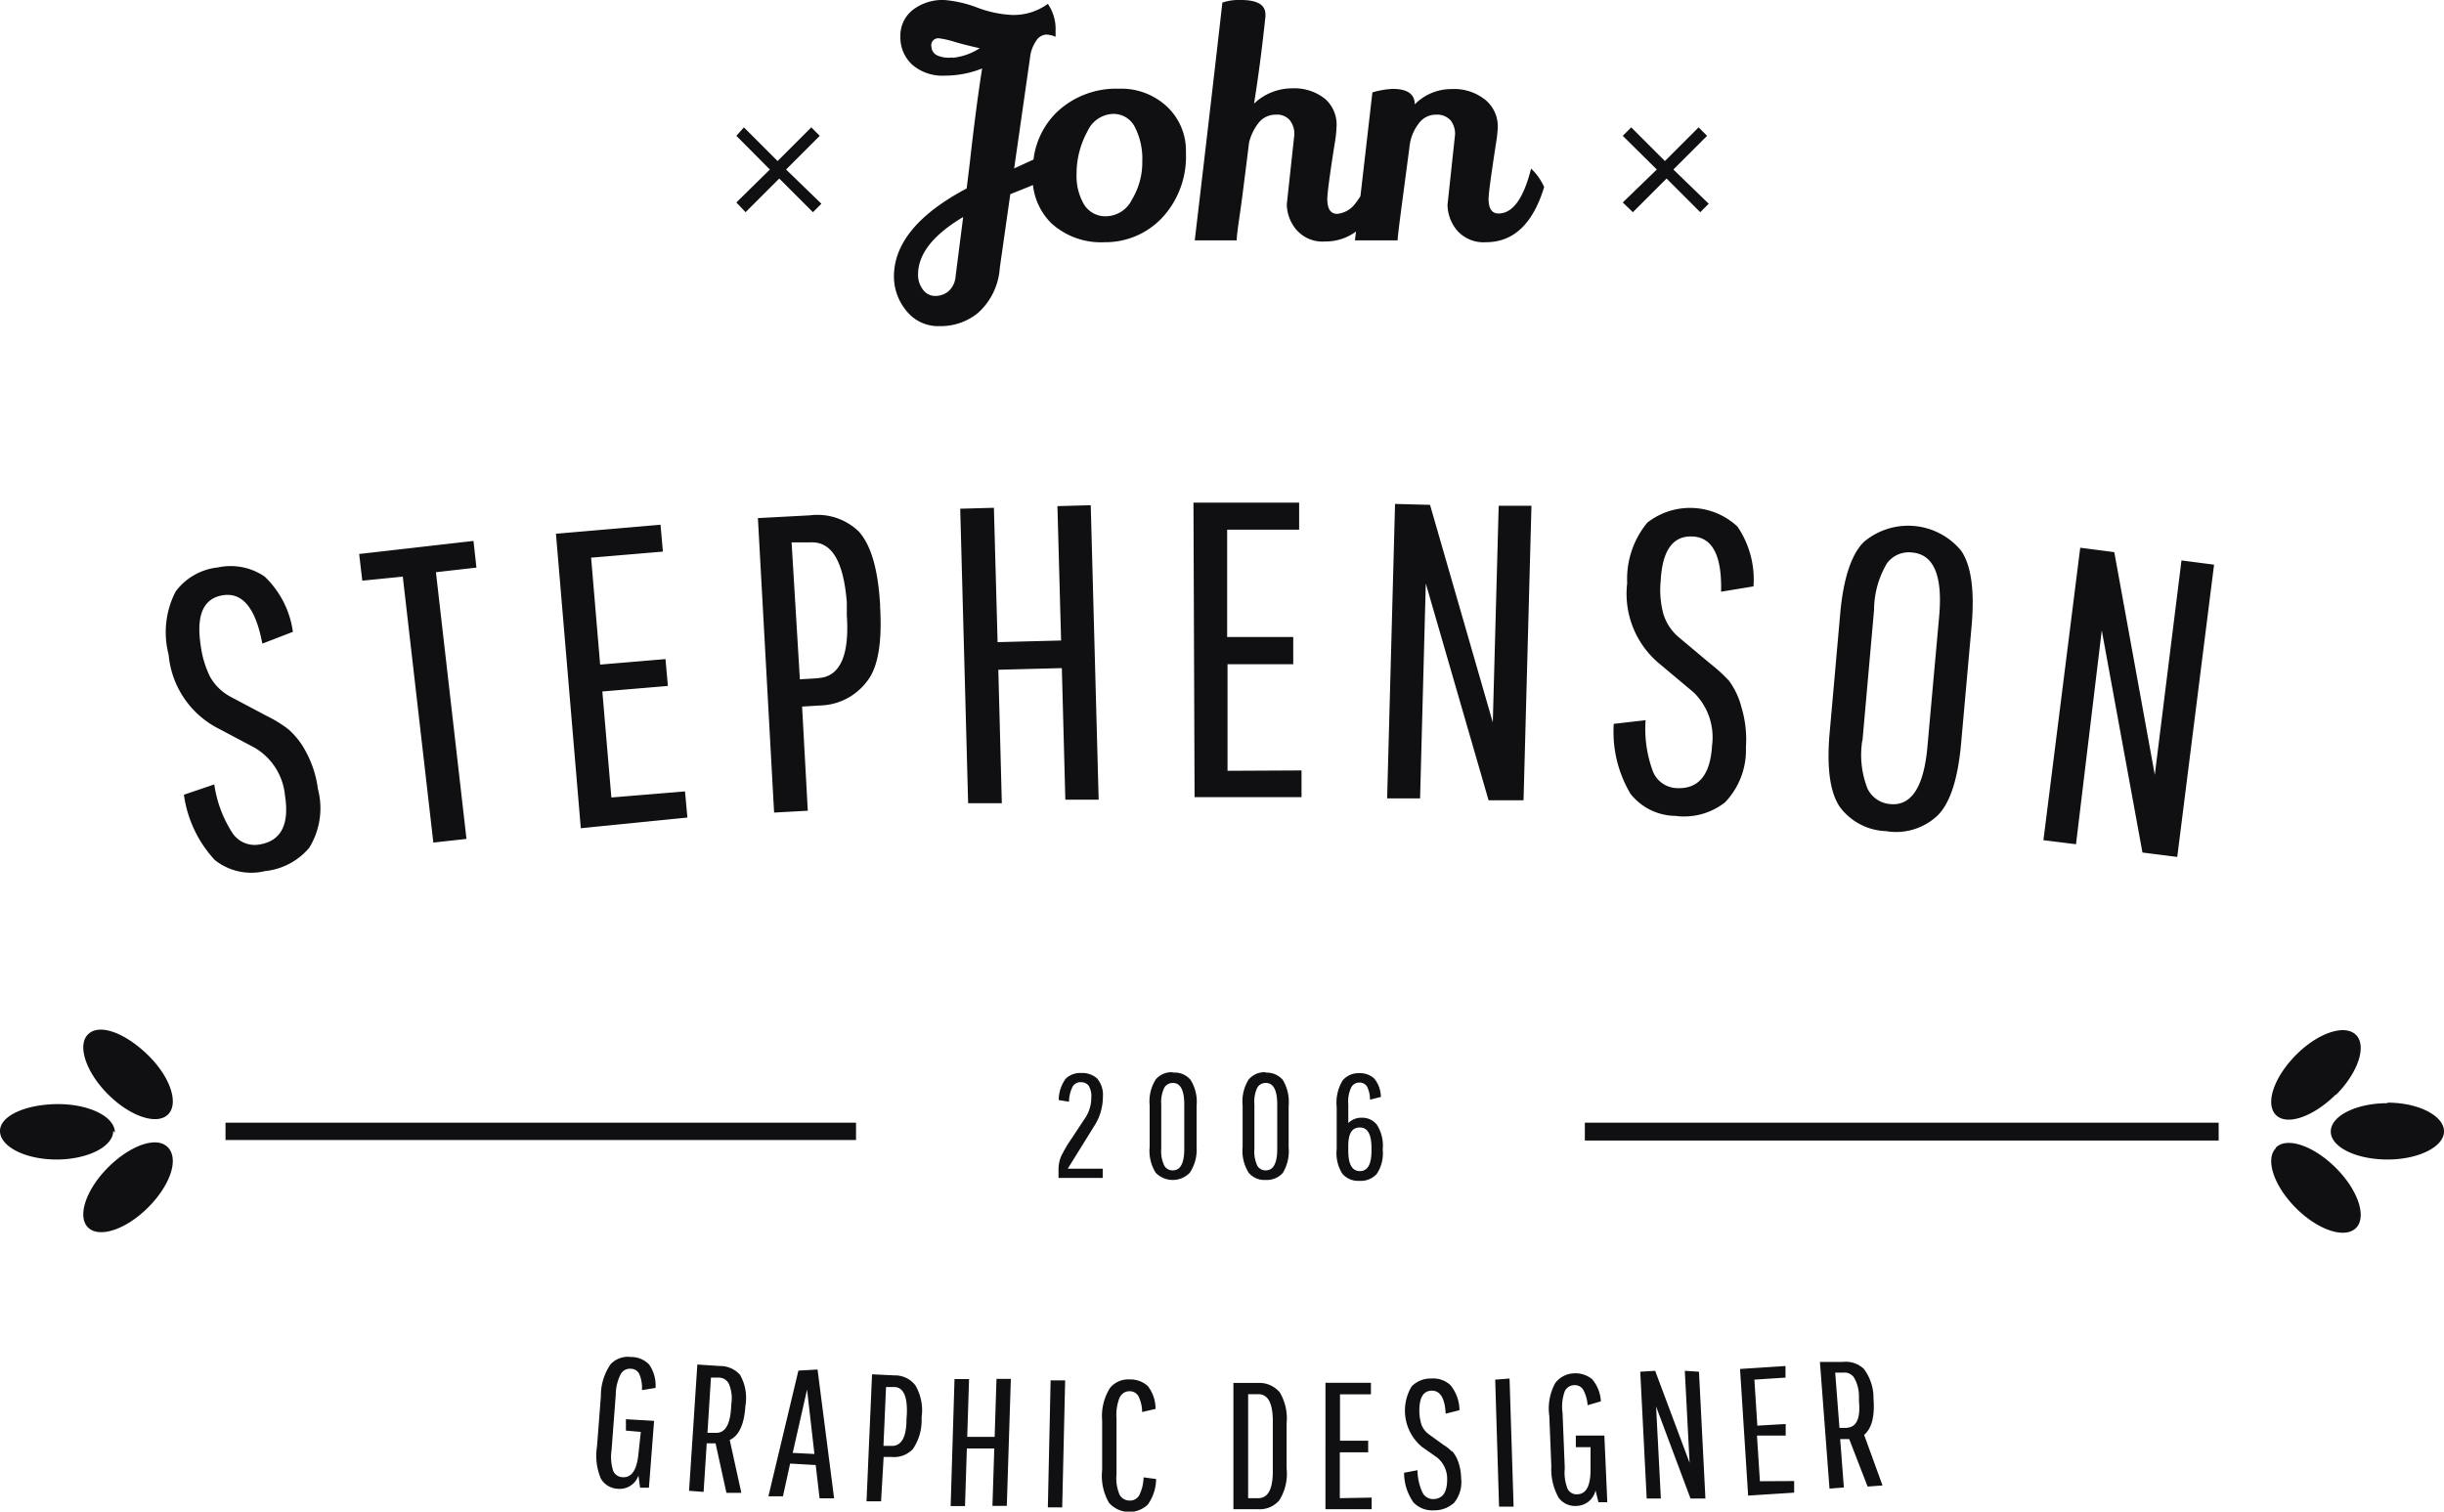 <svg xmlns="http://www.w3.org/2000/svg" viewBox="0 0 132.76 82.13"><defs><style>.cls-1{fill:#101012;}</style></defs><g id="Layer_2" data-name="Layer 2"><g id="Clients"><g id="Logos"><g id="_3" data-name="#3"><path class="cls-1" d="M54.31,14.55l.57-4,1-.4.23-.1a3.47,3.47,0,0,0,1,2.08A4,4,0,0,0,60,13.16a4.23,4.23,0,0,0,3.13-1.33,4.88,4.88,0,0,0,1.29-3.54,3.28,3.28,0,0,0-1-2.47,3.63,3.63,0,0,0-2.63-1,4.69,4.69,0,0,0-3.4,1.29,4.32,4.32,0,0,0-1.25,2.56l-1.05.48.86-6a2,2,0,0,1,.34-.94.7.7,0,0,1,.52-.33,1.31,1.31,0,0,1,.53.12c0-.11,0-.22,0-.34A2.41,2.41,0,0,0,56.92.21a3.15,3.15,0,0,1-2,.6,6.18,6.18,0,0,1-1.84-.4A6.51,6.51,0,0,0,51.29,0a2.65,2.65,0,0,0-1.71.54A1.78,1.78,0,0,0,48.91,2a2,2,0,0,0,.66,1.53,2.5,2.5,0,0,0,1.73.58,5.49,5.49,0,0,0,2.05-.39c-.23,1.45-.45,3.16-.67,5.13l-.17,1.39c-2.63,1.39-3.95,3-3.95,4.78a2.91,2.91,0,0,0,.67,1.86,2.2,2.2,0,0,0,1.81.84A3.21,3.21,0,0,0,53.13,17,3.61,3.61,0,0,0,54.31,14.55Zm4.77-7.43a1.58,1.58,0,0,1,1.36-.93,1.29,1.29,0,0,1,1.21.72,3.78,3.78,0,0,1,.4,1.86,3.89,3.89,0,0,1-.56,2.07,1.6,1.6,0,0,1-1.38.91,1.36,1.36,0,0,1-1.23-.65,3.06,3.06,0,0,1-.4-1.65A4.8,4.8,0,0,1,59.08,7.12Zm-7.34-4A1.51,1.51,0,0,1,50.89,3a.53.53,0,0,1-.29-.44A.38.38,0,0,1,51,2.08a5.07,5.07,0,0,1,.84.19c.47.14.93.25,1.38.35A3.29,3.29,0,0,1,51.74,3.14ZM51.91,15a1.22,1.22,0,0,1-.38.82,1.12,1.12,0,0,1-.73.26.82.82,0,0,1-.69-.38,1.3,1.3,0,0,1-.24-.79c0-1.1.81-2.14,2.45-3.12ZM81.4,11.6c-.36,0-.54-.27-.54-.79,0-.29.14-1.3.4-3a6.78,6.78,0,0,0,.1-.91,1.86,1.86,0,0,0-.67-1.47,2.69,2.69,0,0,0-1.84-.59,2.79,2.79,0,0,0-2,.83q0-.84-1.2-.84a4.56,4.56,0,0,0-1.1.19l-.65,5.64a4,4,0,0,1-.26.37,1.39,1.39,0,0,1-1,.59q-.54,0-.54-.81c0-.29.13-1.3.4-3a6.43,6.43,0,0,0,.1-.89A1.86,1.86,0,0,0,72,5.39a2.66,2.66,0,0,0-1.82-.59,3,3,0,0,0-2.06.83c.22-1.36.43-2.94.62-4.74V.79c0-.53-.44-.79-1.34-.79a2.81,2.81,0,0,0-1,.14c-.18,1.6-.67,5.9-1.5,12.92h2.28c0-.38.15-1.2.31-2.45s.28-2.2.36-2.86a2.76,2.76,0,0,1,.54-1.1,1.17,1.17,0,0,1,.91-.42.91.91,0,0,1,.77.31,1.2,1.2,0,0,1,.24.77l-.41,3.79a2.18,2.18,0,0,0,.51,1.37,1.87,1.87,0,0,0,1.58.65,2.76,2.76,0,0,0,1.67-.54l-.06.48h2.32c0-.28.24-2,.65-5.12a2.44,2.44,0,0,1,.49-1.22A1.14,1.14,0,0,1,78,6.23a1,1,0,0,1,.8.31,1.2,1.2,0,0,1,.24.77l-.41,3.82a2.23,2.23,0,0,0,.51,1.38,1.91,1.91,0,0,0,1.58.65q2.25,0,3.16-3a3.13,3.13,0,0,0-.71-1C82.76,10.79,82.17,11.6,81.4,11.6Zm-21.49,48a1.38,1.38,0,0,0-.31-1,1.21,1.21,0,0,0-.87-.3,1.12,1.12,0,0,0-.85.32,2,2,0,0,0-.37,1.15l.56.09a1.87,1.87,0,0,1,.2-.83.5.5,0,0,1,.43-.23.52.52,0,0,1,.43.18,1.07,1.07,0,0,1,.15.65,2,2,0,0,1-.39,1.2l-.66,1a7.19,7.19,0,0,0-.59,1,1.81,1.81,0,0,0-.14.72V64h2.4V63.5H58l1.44-2.32A2.94,2.94,0,0,0,59.91,59.62Zm3.8-1.34a1.12,1.12,0,0,0-.93.39,2.24,2.24,0,0,0-.33,1.41v2.25a2.24,2.24,0,0,0,.33,1.41,1.29,1.29,0,0,0,1.85,0A2.24,2.24,0,0,0,65,62.33V60.08a2.24,2.24,0,0,0-.33-1.41A1.12,1.12,0,0,0,63.71,58.28Zm.62,4.17c0,.77-.21,1.16-.62,1.16a.51.51,0,0,1-.46-.25,1.77,1.77,0,0,1-.17-.91V60a1.77,1.77,0,0,1,.17-.91.53.53,0,0,1,.46-.25c.41,0,.62.39.62,1.16Zm4.43-4.17a1.12,1.12,0,0,0-.93.39,2.24,2.24,0,0,0-.33,1.41v2.25a2.24,2.24,0,0,0,.33,1.41,1.12,1.12,0,0,0,.93.39,1.15,1.15,0,0,0,.93-.39A2.32,2.32,0,0,0,70,62.33V60.08a2.32,2.32,0,0,0-.32-1.41A1.15,1.15,0,0,0,68.76,58.28Zm.62,4.17c0,.77-.21,1.16-.62,1.16a.51.51,0,0,1-.46-.25,1.79,1.79,0,0,1-.16-.91V60a1.79,1.79,0,0,1,.16-.91.53.53,0,0,1,.46-.25c.41,0,.62.39.62,1.16ZM74,60.73a1,1,0,0,0-.76.29V60a1.79,1.79,0,0,1,.16-.92.49.49,0,0,1,.43-.26.48.48,0,0,1,.42.2,1.58,1.58,0,0,1,.17.73l.59-.15a1.61,1.61,0,0,0-.36-1,1.14,1.14,0,0,0-.84-.29,1.1,1.1,0,0,0-.88.4,2.33,2.33,0,0,0-.32,1.44v2.29a2.07,2.07,0,0,0,.32,1.35,1.15,1.15,0,0,0,.92.37,1.17,1.17,0,0,0,.93-.37,2,2,0,0,0,.33-1.33,2.12,2.12,0,0,0-.31-1.34A1,1,0,0,0,74,60.73Zm.5,1.8c0,.73-.21,1.1-.63,1.1s-.63-.37-.63-1.1v-.27c0-.69.21-1,.63-1s.63.37.63,1.11Zm-34-51,1.83-1.83,1.83,1.83.46-.46L42.7,9.21l1.83-1.83-.46-.46L42.24,8.75,40.41,6.92,40,7.38l1.82,1.83L40,11Zm48.2,0,1.83-1.83,1.83,1.83.46-.46L90.9,9.21l1.83-1.83-.46-.46L90.44,8.75,88.61,6.92l-.46.46L90,9.21,88.15,11Zm-82.46,50c0-.85-1.38-1.54-3.08-1.54S0,60.6,0,61.45,1.38,63,3.07,63,6.15,62.3,6.15,61.45ZM4.78,56.2c-.6.6-.11,2.06,1.09,3.26s2.66,1.69,3.26,1.09S9.25,58.49,8,57.29,5.38,55.6,4.78,56.2Zm1.09,7.23c-1.2,1.2-1.69,2.66-1.09,3.26s2.06.12,3.26-1.08S9.73,63,9.13,62.35,7.07,62.23,5.87,63.43Zm6.38-1.49H46.5V61H12.25Zm117.44-2c-1.7,0-3.08.69-3.08,1.54S128,63,129.69,63s3.07-.69,3.07-1.53S131.39,59.91,129.69,59.91Zm-6.06,2.44c-.6.6-.11,2.06,1.09,3.26s2.66,1.68,3.26,1.08.11-2.06-1.09-3.26S124.23,61.75,123.63,62.35Zm3.26-2.89c1.2-1.2,1.69-2.66,1.09-3.26s-2.06-.12-3.26,1.09-1.69,2.65-1.09,3.26S125.69,60.66,126.89,59.46Zm-40.8,2.48h34.43V61H86.09ZM14.39,47.33a3.62,3.62,0,0,0,2.41-1.27,4.1,4.1,0,0,0,.47-3.19,5.81,5.81,0,0,0-.67-2.06,4.19,4.19,0,0,0-.94-1.19,6.79,6.79,0,0,0-1.15-.71l-2-1.06a2.79,2.79,0,0,1-1.1-1.08,5.41,5.41,0,0,1-.51-1.72c-.25-1.65.16-2.55,1.22-2.71s1.77.71,2.13,2.63l1.66-.64a5.11,5.11,0,0,0-1.53-3,3.27,3.27,0,0,0-2.54-.5,3.29,3.29,0,0,0-2.3,1.31,4.82,4.82,0,0,0-.38,3.43,5,5,0,0,0,2.68,4l2,1.06a3.37,3.37,0,0,1,1.64,2.59c.25,1.6-.22,2.49-1.42,2.67a1.45,1.45,0,0,1-1.42-.61,6.56,6.56,0,0,1-1-2.66l-1.65.56a6.54,6.54,0,0,0,1.67,3.54A3.17,3.17,0,0,0,14.39,47.33Zm7.49-16,1.66,14.45,1.8-.2L23.68,31.09l2.2-.25-.16-1.45-6.21.71.17,1.45ZM37.34,44.42,37.21,43l-4,.33-.49-5.76,3.56-.3-.13-1.46-3.55.3-.49-5.81,3.9-.33-.13-1.46L30.2,29l1.35,16ZM47.81,33v-.11c-.11-1.94-.49-3.26-1.15-4A3.22,3.22,0,0,0,44,28l-2.83.15.88,16,1.83-.1-.31-5.66,1-.06A3.28,3.28,0,0,0,47.11,37C47.69,36.27,47.92,34.92,47.81,33Zm-3.36,3.85-1,.06L43,29.47l1,0c1.17-.07,1.82,1,2,3.26l0,.71C46.15,35.62,45.62,36.78,44.45,36.84Zm13.42,6.6,1.81,0-.43-16-1.81.05.2,7.3-3.45.09-.2-7.3-1.83.05.43,16,1.83,0-.19-7.25,3.45-.09Zm8.81-1.57,0-5.79h3.57V34.61H66.66l0-5.83,3.91,0V27.31l-5.74,0,.06,16,5.81,0V41.86Zm14.41-2.63L77.68,27.43l-1.9-.05-.43,16,1.79,0,.31-11.68,3.41,11.78,1.9,0,.43-16-1.78,0Zm10,5.09a3.6,3.6,0,0,0,2.62-.75,4.11,4.11,0,0,0,1.13-3,6,6,0,0,0-.24-2.15A4.18,4.18,0,0,0,93.93,37a8.2,8.2,0,0,0-1-.92l-1.73-1.45a2.68,2.68,0,0,1-.85-1.29,5.09,5.09,0,0,1-.14-1.79c.09-1.66.67-2.46,1.75-2.4s1.58,1.07,1.53,3l1.76-.29a5.1,5.1,0,0,0-.87-3.25,3.77,3.77,0,0,0-4.9-.21,4.81,4.81,0,0,0-1.09,3.28,4.94,4.94,0,0,0,1.81,4.43L92,37.62A3.39,3.39,0,0,1,93,40.5c-.09,1.61-.74,2.39-1.94,2.32a1.45,1.45,0,0,1-1.27-.9,6.63,6.63,0,0,1-.4-2.79l-1.73.2a6.6,6.6,0,0,0,.91,3.8A3.16,3.16,0,0,0,91.08,44.33Zm11.43.83a3.28,3.28,0,0,0,2.74-.87c.68-.68,1.1-2,1.27-3.92L107.1,34q.25-2.89-.57-4.08a3.73,3.73,0,0,0-5.29-.47c-.68.68-1.11,2-1.28,3.91l-.57,6.43q-.26,2.9.57,4.08A3.27,3.27,0,0,0,102.51,45.16Zm-1.35-4.92.63-7.11a5,5,0,0,1,.7-2.53,1.47,1.47,0,0,1,1.37-.59c1.17.1,1.66,1.25,1.47,3.43l-.64,7.11c-.19,2.19-.87,3.23-2,3.13a1.5,1.5,0,0,1-1.25-.83A5,5,0,0,1,101.16,40.24Zm13-6,2.21,12.07,1.89.24,2-15.88-1.77-.23L117.05,42.1,114.85,30,113,29.76l-2,15.89,1.77.22ZM33.45,75.76a2.46,2.46,0,0,1,.28-1.12.56.56,0,0,1,.53-.27.51.51,0,0,1,.46.27,1.89,1.89,0,0,1,.15.89l.74-.12a2,2,0,0,0-.34-1.26,1.34,1.34,0,0,0-1-.42,1.29,1.29,0,0,0-1.1.39,3,3,0,0,0-.53,1.74l-.21,2.73a3.21,3.21,0,0,0,.21,1.75,1.12,1.12,0,0,0,.92.55,1.07,1.07,0,0,0,1.12-.72l.09.66.48,0,.28-3.63L34,77.11l0,.62.81.07L34.68,79q-.13,1.32-.87,1.26a.57.57,0,0,1-.5-.34,2.5,2.5,0,0,1-.09-1.13Zm5.65-1.54-1.22-.08L37.43,81l.79.06.17-2.64.48,0,.59,2.69.81,0-.63-2.87c.5-.23.79-.85.85-1.85v0a2.54,2.54,0,0,0-.29-1.69A1.44,1.44,0,0,0,39.1,74.22Zm.61,2.32c-.06.9-.34,1.34-.85,1.31l-.43,0,.19-3,.44,0a.61.61,0,0,1,.53.33,2,2,0,0,1,.14,1.07Zm3.66-2.07L41.74,81.3l.79,0,.39-1.78,1.39.08.21,1.81.79,0-.9-7Zm-.31,4.47.78-3.44.4,3.5Zm5.53-4.21-1.22-.06-.3,6.9.79,0L48,79.16l.43,0a1.4,1.4,0,0,0,1.16-.43,2.76,2.76,0,0,0,.47-1.7v0a2.7,2.7,0,0,0-.33-1.75A1.38,1.38,0,0,0,48.59,74.73Zm.65,2.41c0,1-.31,1.44-.82,1.42l-.43,0,.14-3.2.43,0c.51,0,.74.51.7,1.48Zm4.79.93-1.49,0,.1-3.14-.79,0-.21,6.9.78,0,.1-3.13,1.49,0-.1,3.12.78,0,.22-6.9-.78,0Zm2.89,3.83.78,0,.16-6.9-.79,0Zm3.92-6a.58.58,0,0,1,.52-.31.55.55,0,0,1,.47.25,1.89,1.89,0,0,1,.21.88l.73-.17a2,2,0,0,0-.42-1.24,1.39,1.39,0,0,0-1-.36,1.27,1.27,0,0,0-1.06.47,2.89,2.89,0,0,0-.42,1.77l0,2.68a2.93,2.93,0,0,0,.37,1.78,1.47,1.47,0,0,0,2.1.11,2.41,2.41,0,0,0,.46-1.4l-.68-.09a2.29,2.29,0,0,1-.25,1,.58.58,0,0,1-.52.26.61.61,0,0,1-.53-.31,2.27,2.27,0,0,1-.17-1.11l0-3.06A2.51,2.51,0,0,1,60.84,75.88Zm8.64-.29a1.44,1.44,0,0,0-1.15-.47H67L67,82h1.34a1.4,1.4,0,0,0,1.15-.48,2.7,2.7,0,0,0,.4-1.73V77.32A2.75,2.75,0,0,0,69.48,75.59ZM68.35,81.4H67.8l0-5.65h.55c.52,0,.78.47.79,1.41V80C69.13,80.93,68.87,81.4,68.35,81.4Zm4.43,0,0-2.49,1.54,0v-.63l-1.53,0,0-2.52,1.68,0v-.63l-2.47,0L72,82l2.51,0v-.63Zm6.09-2.53a2.21,2.21,0,0,0-.45-.36l-.79-.57a1.17,1.17,0,0,1-.41-.52,2.59,2.59,0,0,1-.12-.77c0-.71.21-1.08.67-1.09s.72.41.76,1.25l.75-.19a2.19,2.19,0,0,0-.49-1.36,1.37,1.37,0,0,0-1.05-.36,1.43,1.43,0,0,0-1.06.43,2.56,2.56,0,0,0,.57,3.29l.8.56a1.48,1.48,0,0,1,.56,1.21c0,.69-.24,1.05-.76,1.06a.64.64,0,0,1-.57-.34A2.89,2.89,0,0,1,77,79.88l-.73.14a2.81,2.81,0,0,0,.51,1.61,1.4,1.4,0,0,0,1.11.43,1.58,1.58,0,0,0,1.1-.41,1.78,1.78,0,0,0,.38-1.34,2.74,2.74,0,0,0-.17-.92A1.75,1.75,0,0,0,78.87,78.83Zm2.35-3.91.21,6.9.79,0L82,74.9ZM85.6,78l0,.63.8,0,0,1.2c0,.89-.22,1.34-.72,1.36a.55.55,0,0,1-.52-.28A2.36,2.36,0,0,1,85,79.78l-.12-3A2.44,2.44,0,0,1,85,75.59a.58.58,0,0,1,.5-.33.54.54,0,0,1,.49.23,2,2,0,0,1,.25.86l.72-.21a2,2,0,0,0-.48-1.21,1.43,1.43,0,0,0-1-.31,1.32,1.32,0,0,0-1,.53,2.88,2.88,0,0,0-.32,1.79l.11,2.73a3.13,3.13,0,0,0,.4,1.71,1.11,1.11,0,0,0,1,.44,1.08,1.08,0,0,0,1-.84l.16.64.48,0L87.15,78Zm5.92-3.52.26,5-1.87-5-.81.05.35,6.89.77,0-.26-5,1.87,5,.81,0-.35-6.89Zm4.08,6L95.44,78,97,78l0-.63-1.54.09-.16-2.5,1.69-.11,0-.63-2.47.16.44,6.88,2.5-.16,0-.63ZM101.77,76v0a2.62,2.62,0,0,0-.53-1.63,1.43,1.43,0,0,0-1.16-.37L98.86,74l.52,6.88.78-.06-.2-2.63.49,0,1,2.58.81-.06-1-2.75C101.65,77.64,101.85,77,101.77,76Zm-1.42,1.58-.43,0-.23-3,.43,0a.62.62,0,0,1,.58.25,2,2,0,0,1,.28,1l0,.29C101.07,77.06,100.85,77.53,100.35,77.57Z"/></g></g></g></g></svg>
